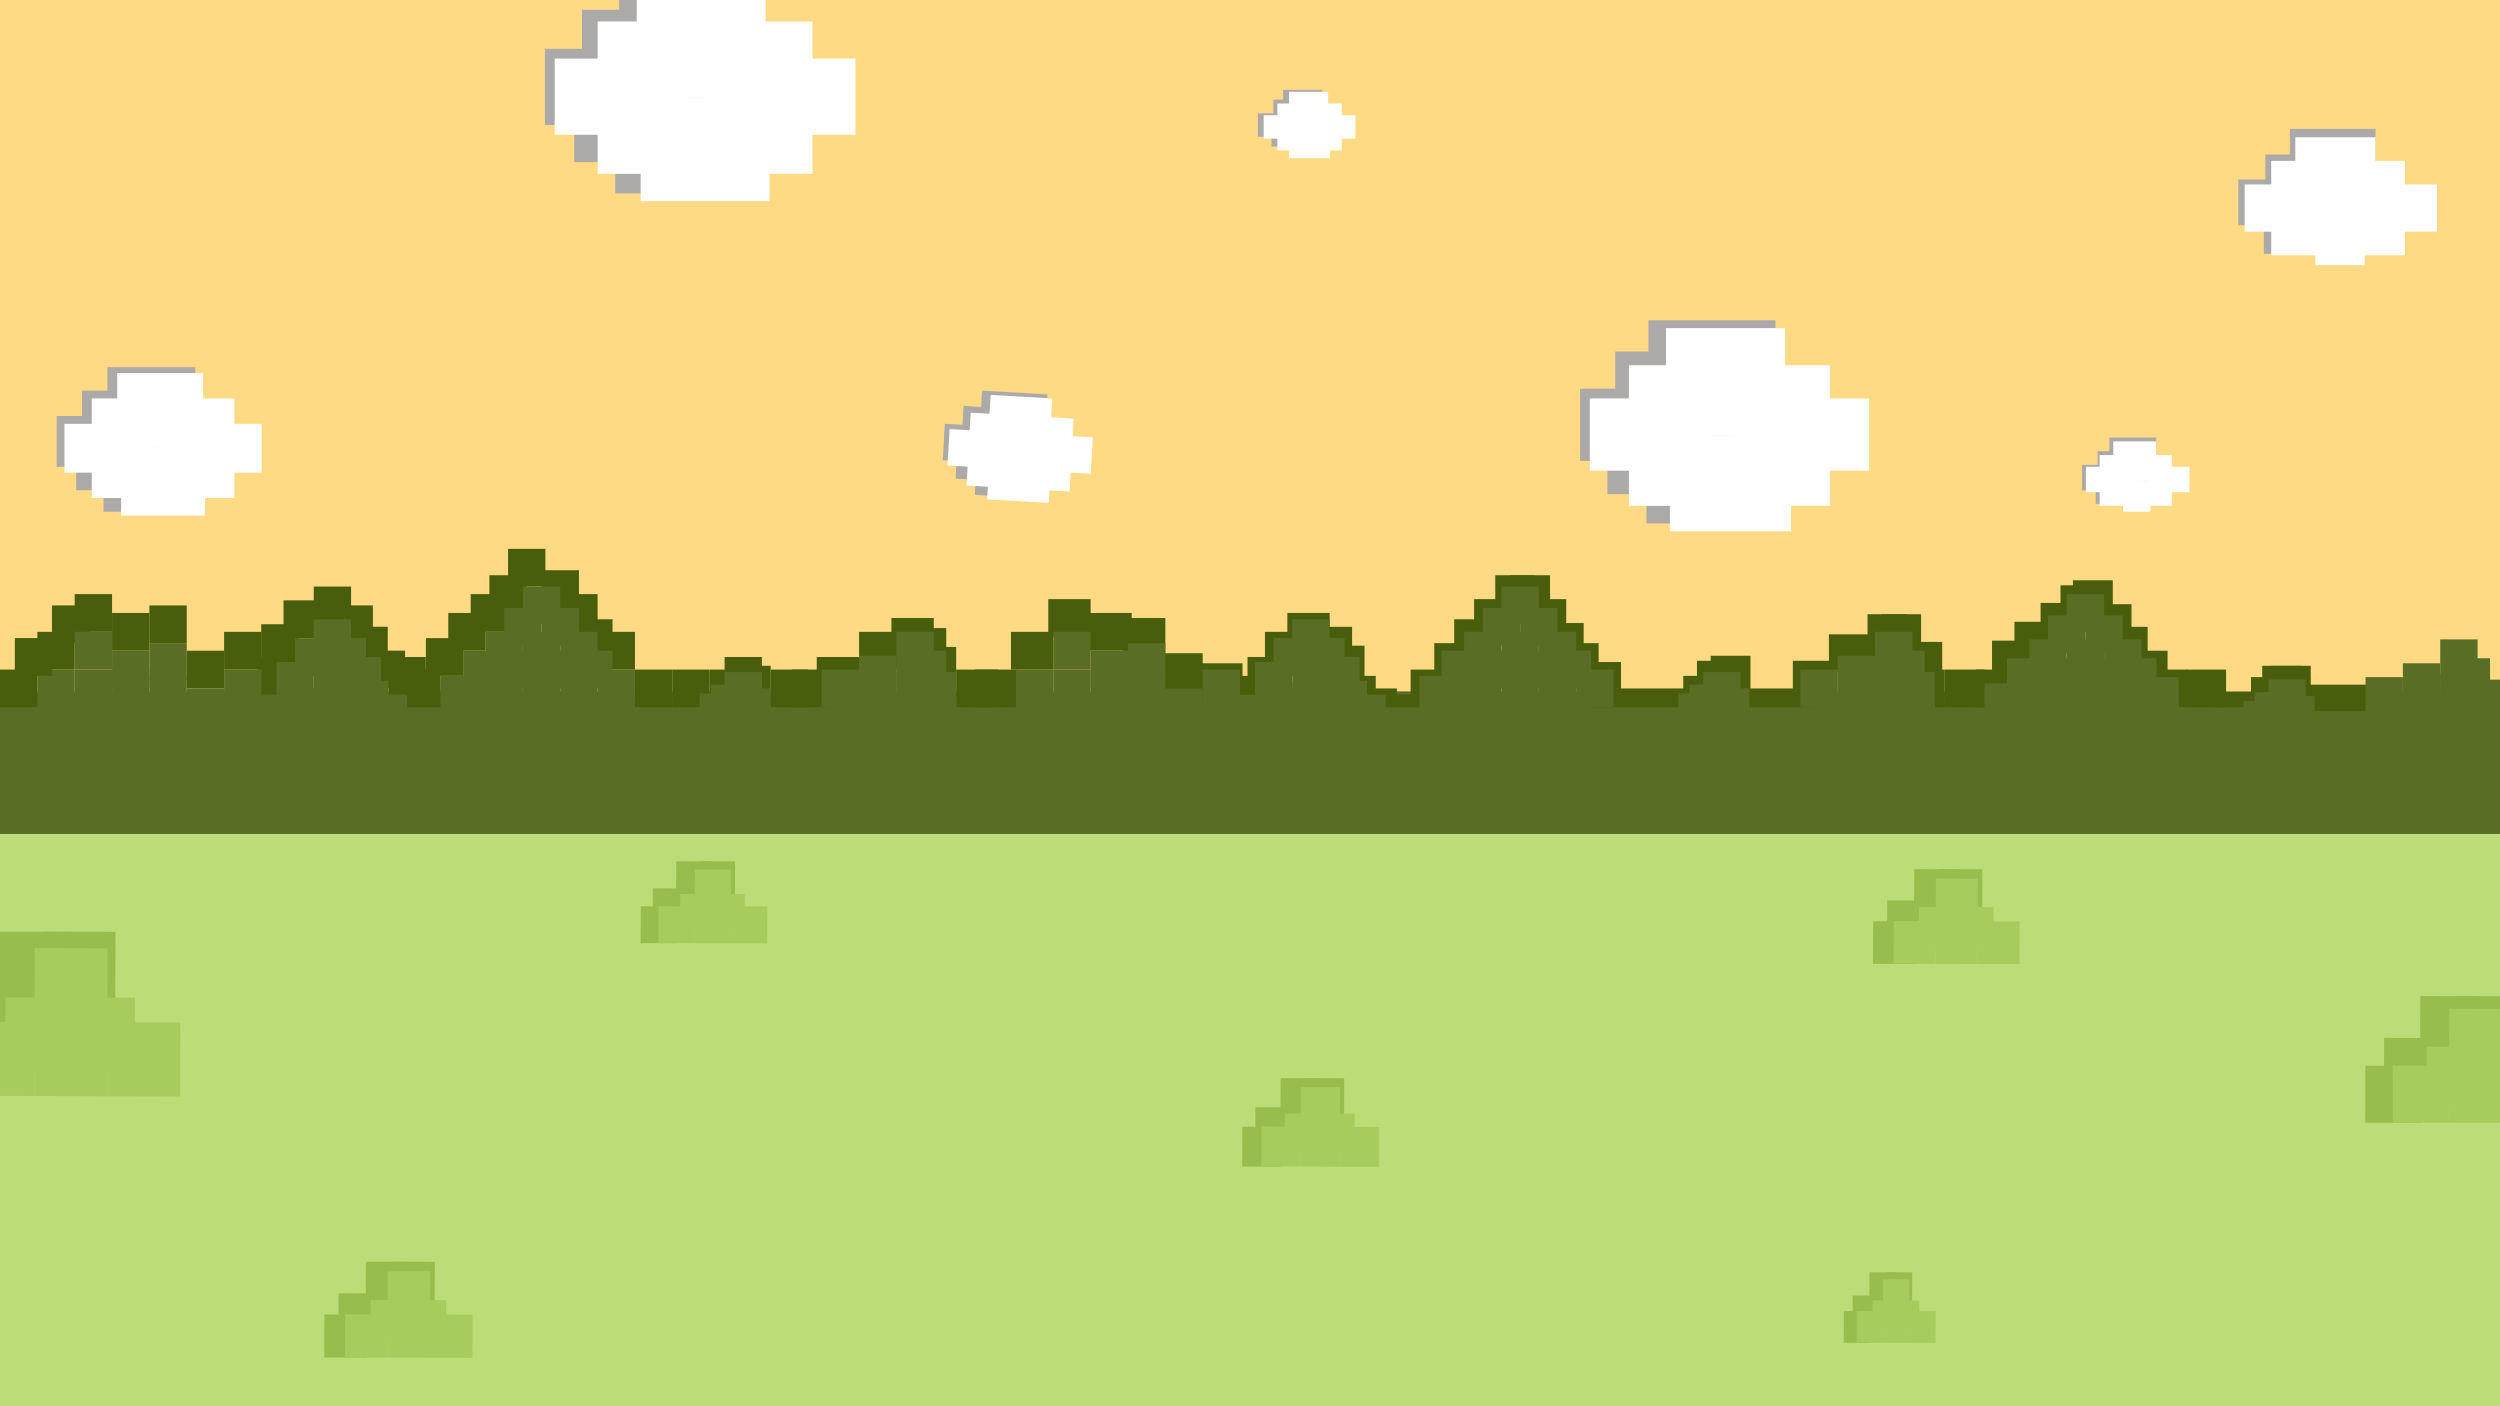 <svg width="1280" height="720" viewBox="0 0 1280 720" fill="none" xmlns="http://www.w3.org/2000/svg">
<rect x="0" y="0" width="1280" height="720" fill="#333333" stroke="none"/>
<g clip-path="url(#clip0)">
<rect width="1280" height="720" fill="white"/>
<path d="M-4 0H1286V720H-4V0Z" fill="#FFDA84"/>
<rect x="-167" y="354" width="1590" height="116" fill="#5A6D24"/>
<rect x="-314" y="427" width="1947.23" height="1039.74" fill="#BBDC77"/>
<rect x="708.845" y="355.702" width="21.673" height="6.44" fill="#485E0C"/>
<rect x="19.123" y="342.823" width="19.123" height="19.32" fill="#5A6D24"/>
<rect y="342.823" width="19.123" height="19.32" fill="#485E0C"/>
<rect x="19.123" y="323.503" width="19.123" height="19.32" fill="#485E0C"/>
<rect x="7.591" y="326.69" width="19.123" height="19.32" fill="#485E0C"/>
<rect x="26.61" y="309.959" width="19.123" height="19.32" fill="#485E0C"/>
<rect x="38.247" y="304.183" width="19.123" height="19.32" fill="#485E0C"/>
<rect x="57.37" y="313.843" width="19.123" height="19.32" fill="#485E0C"/>
<rect x="76.494" y="309.979" width="19.123" height="19.32" fill="#485E0C"/>
<rect x="95.618" y="333.163" width="19.123" height="19.32" fill="#485E0C"/>
<rect x="114.741" y="323.503" width="19.123" height="19.32" fill="#485E0C"/>
<rect x="131.952" y="336.383" width="19.123" height="19.32" fill="#485E0C"/>
<rect x="133.754" y="319.611" width="19.123" height="19.32" fill="#485E0C"/>
<rect x="145.165" y="307.384" width="19.123" height="19.32" fill="#485E0C"/>
<rect x="160.637" y="300.32" width="19.123" height="19.32" fill="#485E0C"/>
<rect x="171.793" y="309.959" width="19.123" height="19.32" fill="#485E0C"/>
<rect x="179.401" y="320.898" width="19.123" height="19.32" fill="#485E0C"/>
<rect x="188.276" y="333.125" width="19.123" height="19.32" fill="#485E0C"/>
<rect x="198.884" y="336.383" width="19.123" height="19.32" fill="#485E0C"/>
<rect x="206.534" y="342.823" width="19.123" height="19.32" fill="#485E0C"/>
<rect x="218.049" y="326.723" width="19.123" height="19.32" fill="#485E0C"/>
<rect x="229.524" y="313.843" width="19.123" height="19.32" fill="#485E0C"/>
<rect x="240.998" y="304.184" width="19.123" height="19.32" fill="#485E0C"/>
<rect x="250.56" y="294.524" width="19.123" height="19.32" fill="#485E0C"/>
<rect x="260.121" y="281" width="19.123" height="19.32" fill="#485E0C"/>
<rect x="277.291" y="291.948" width="19.123" height="19.32" fill="#485E0C"/>
<rect x="286.853" y="304.183" width="19.123" height="19.32" fill="#485E0C"/>
<rect x="294.502" y="317.063" width="19.123" height="19.32" fill="#485E0C"/>
<rect x="305.976" y="323.503" width="19.123" height="19.32" fill="#485E0C"/>
<rect x="325.1" y="342.823" width="19.123" height="19.32" fill="#485E0C"/>
<rect x="344.223" y="342.823" width="19.123" height="19.32" fill="#485E0C"/>
<rect x="363.347" y="342.823" width="19.123" height="19.32" fill="#485E0C"/>
<rect x="370.996" y="336.383" width="19.123" height="19.32" fill="#485E0C"/>
<rect x="375.458" y="340.891" width="19.123" height="19.32" fill="#485E0C"/>
<rect x="394.582" y="342.823" width="19.123" height="19.32" fill="#485E0C"/>
<rect x="405.418" y="342.823" width="19.123" height="19.32" fill="#485E0C"/>
<rect x="418.167" y="336.383" width="21.673" height="19.32" fill="#485E0C"/>
<rect x="439.841" y="323.503" width="21.673" height="19.32" fill="#485E0C"/>
<rect x="456.414" y="316.419" width="21.673" height="19.32" fill="#485E0C"/>
<rect x="462.789" y="321.571" width="21.673" height="19.32" fill="#485E0C"/>
<rect x="467.888" y="331.231" width="21.673" height="19.32" fill="#485E0C"/>
<rect x="489.562" y="342.823" width="21.673" height="19.32" fill="#485E0C"/>
<rect x="499.124" y="342.823" width="21.673" height="19.32" fill="#485E0C"/>
<rect x="517.61" y="323.503" width="21.673" height="19.32" fill="#485E0C"/>
<rect x="536.733" y="306.759" width="21.673" height="19.32" fill="#485E0C"/>
<rect x="557.769" y="313.843" width="21.673" height="19.32" fill="#485E0C"/>
<rect x="574.98" y="316.419" width="21.673" height="19.32" fill="#485E0C"/>
<rect x="594.104" y="334.451" width="21.673" height="19.32" fill="#485E0C"/>
<rect x="614.502" y="339.603" width="21.673" height="19.32" fill="#485E0C"/>
<rect x="632.351" y="346.043" width="21.673" height="19.32" fill="#485E0C"/>
<rect x="647.649" y="323.503" width="21.673" height="19.32" fill="#485E0C"/>
<rect x="659.124" y="313.843" width="21.673" height="19.32" fill="#485E0C"/>
<rect x="670.598" y="320.927" width="21.673" height="19.32" fill="#485E0C"/>
<rect x="676.972" y="330.587" width="21.673" height="19.32" fill="#485E0C"/>
<rect x="682.709" y="346.043" width="21.673" height="19.32" fill="#485E0C"/>
<rect x="693.546" y="352.482" width="21.673" height="9.66" fill="#485E0C"/>
<rect x="722.231" y="342.823" width="21.673" height="19.32" fill="#485E0C"/>
<rect x="734.343" y="329.299" width="20.398" height="19.32" fill="#485E0C"/>
<rect x="744.542" y="317.063" width="20.398" height="19.32" fill="#485E0C"/>
<rect x="754.741" y="306.759" width="20.398" height="19.32" fill="#485E0C"/>
<rect x="765.578" y="294.524" width="20.398" height="19.32" fill="#485E0C"/>
<rect x="773.227" y="294.524" width="20.398" height="19.32" fill="#485E0C"/>
<rect x="781.514" y="306.759" width="20.398" height="19.32" fill="#485E0C"/>
<rect x="790.438" y="318.995" width="20.398" height="19.32" fill="#485E0C"/>
<rect x="798.088" y="329.299" width="20.398" height="19.32" fill="#485E0C"/>
<rect x="809.562" y="338.959" width="20.398" height="19.32" fill="#485E0C"/>
<rect x="861.833" y="346.043" width="20.398" height="19.32" fill="#485E0C"/>
<rect x="868.845" y="338.315" width="20.398" height="19.32" fill="#485E0C"/>
<rect x="875.857" y="335.739" width="20.398" height="19.32" fill="#485E0C"/>
<rect x="917.928" y="338.315" width="20.398" height="19.32" fill="#485E0C"/>
<rect x="936.414" y="324.791" width="20.398" height="19.32" fill="#485E0C"/>
<rect x="956.175" y="314.487" width="20.398" height="22.54" fill="#485E0C"/>
<rect x="963.187" y="314.487" width="20.398" height="19.32" fill="#485E0C"/>
<rect x="974.024" y="328.655" width="20.398" height="19.32" fill="#485E0C"/>
<rect x="975.299" y="342.823" width="20.398" height="19.32" fill="#485E0C"/>
<rect x="995.697" y="342.823" width="20.398" height="19.32" fill="#485E0C"/>
<rect x="1011.63" y="342.823" width="20.398" height="19.32" fill="#485E0C"/>
<rect x="1019.92" y="328.011" width="20.398" height="19.32" fill="#485E0C"/>
<rect x="1031.39" y="318.351" width="20.398" height="19.32" fill="#485E0C"/>
<rect x="1044.78" y="308.691" width="20.398" height="19.32" fill="#485E0C"/>
<rect x="1054.98" y="299.676" width="20.398" height="19.32" fill="#485E0C"/>
<rect x="1061.35" y="297.1" width="20.398" height="19.32" fill="#485E0C"/>
<rect x="1070.92" y="309.335" width="20.398" height="19.32" fill="#485E0C"/>
<rect x="1079.2" y="320.927" width="20.398" height="19.32" fill="#485E0C"/>
<rect x="1089.4" y="333.163" width="20.398" height="19.32" fill="#485E0C"/>
<rect x="1099.6" y="342.823" width="20.398" height="19.32" fill="#485E0C"/>
<rect x="1119.36" y="342.823" width="20.398" height="19.32" fill="#485E0C"/>
<rect x="1152.51" y="346.687" width="20.398" height="19.32" fill="#485E0C"/>
<rect x="1158.25" y="340.891" width="20.398" height="19.32" fill="#485E0C"/>
<rect x="1162.71" y="340.891" width="20.398" height="19.32" fill="#485E0C"/>
<rect x="1167.81" y="350.55" width="58.008" height="13.524" fill="#485E0C"/>
<rect x="1134.02" y="354.414" width="20.398" height="7.728" fill="#485E0C"/>
<rect x="814.661" y="352.482" width="114.741" height="9.66" fill="#485E0C"/>
<rect x="638.725" y="336.383" width="21.673" height="19.32" fill="#485E0C"/>
<rect x="520.159" y="342.823" width="19.123" height="19.32" fill="#5A6D24"/>
<rect x="38.247" y="323.503" width="19.123" height="19.32" fill="#5A6D24"/>
<rect x="539.283" y="323.503" width="19.123" height="19.32" fill="#5A6D24"/>
<rect x="38.247" y="342.823" width="19.123" height="19.32" fill="#5A6D24"/>
<rect x="539.283" y="342.823" width="19.123" height="19.32" fill="#5A6D24"/>
<rect x="57.37" y="342.823" width="19.123" height="19.32" fill="#5A6D24"/>
<rect x="558.406" y="342.823" width="19.123" height="19.32" fill="#5A6D24"/>
<rect x="57.37" y="333.163" width="19.123" height="19.32" fill="#5A6D24"/>
<rect x="558.406" y="333.163" width="19.123" height="19.32" fill="#5A6D24"/>
<rect x="76.494" y="329.299" width="19.123" height="19.32" fill="#5A6D24"/>
<rect x="577.53" y="329.299" width="19.123" height="19.32" fill="#5A6D24"/>
<rect x="76.494" y="346.043" width="19.123" height="19.32" fill="#5A6D24"/>
<rect x="577.53" y="346.043" width="19.123" height="19.32" fill="#5A6D24"/>
<rect x="95.618" y="352.482" width="19.123" height="19.32" fill="#5A6D24"/>
<rect x="596.653" y="352.482" width="19.123" height="19.32" fill="#5A6D24"/>
<rect x="114.741" y="342.823" width="19.123" height="19.32" fill="#5A6D24"/>
<rect x="615.777" y="342.823" width="19.123" height="19.32" fill="#5A6D24"/>
<rect x="128.127" y="355.702" width="19.123" height="19.32" fill="#5A6D24"/>
<rect x="629.163" y="355.702" width="19.123" height="19.32" fill="#5A6D24"/>
<rect x="141.514" y="338.959" width="19.123" height="19.32" fill="#5A6D24"/>
<rect x="642.55" y="338.959" width="19.123" height="19.32" fill="#5A6D24"/>
<rect x="151.076" y="326.723" width="19.123" height="19.32" fill="#5A6D24"/>
<rect x="652.112" y="326.723" width="19.123" height="19.32" fill="#5A6D24"/>
<rect x="160.637" y="317.063" width="19.123" height="19.32" fill="#5A6D24"/>
<rect x="661.673" y="317.063" width="19.123" height="19.32" fill="#5A6D24"/>
<rect x="168.287" y="326.723" width="19.123" height="19.32" fill="#5A6D24"/>
<rect x="669.323" y="326.723" width="19.123" height="19.32" fill="#5A6D24"/>
<rect x="175.936" y="336.383" width="19.123" height="19.32" fill="#5A6D24"/>
<rect x="676.972" y="336.383" width="19.123" height="19.32" fill="#5A6D24"/>
<rect x="160.637" y="339.603" width="19.123" height="19.32" fill="#5A6D24"/>
<rect x="661.673" y="339.603" width="19.123" height="19.32" fill="#5A6D24"/>
<rect x="145.339" y="352.482" width="19.123" height="19.32" fill="#5A6D24"/>
<rect x="646.375" y="352.482" width="19.123" height="19.32" fill="#5A6D24"/>
<rect x="160.637" y="349.262" width="19.123" height="19.32" fill="#5A6D24"/>
<rect x="661.673" y="349.262" width="19.123" height="19.32" fill="#5A6D24"/>
<rect x="179.761" y="348.618" width="19.123" height="19.32" fill="#5A6D24"/>
<rect x="680.797" y="348.618" width="19.123" height="19.32" fill="#5A6D24"/>
<rect x="189.323" y="355.702" width="19.123" height="19.32" fill="#5A6D24"/>
<rect x="690.359" y="355.702" width="19.123" height="19.32" fill="#5A6D24"/>
<rect x="225.657" y="346.043" width="19.123" height="19.32" fill="#5A6D24"/>
<rect x="726.693" y="346.043" width="19.123" height="19.32" fill="#5A6D24"/>
<rect x="1016.1" y="349.906" width="19.123" height="19.32" fill="#5A6D24"/>
<rect x="237.131" y="333.163" width="19.123" height="19.32" fill="#5A6D24"/>
<rect x="738.167" y="333.163" width="19.123" height="19.32" fill="#5A6D24"/>
<rect x="1027.57" y="337.027" width="19.123" height="19.32" fill="#5A6D24"/>
<rect x="248.606" y="323.503" width="19.123" height="19.32" fill="#5A6D24"/>
<rect x="749.641" y="323.503" width="19.123" height="19.32" fill="#5A6D24"/>
<rect x="1039.04" y="327.367" width="19.123" height="19.32" fill="#5A6D24"/>
<rect x="258.167" y="311.267" width="19.123" height="19.32" fill="#5A6D24"/>
<rect x="759.203" y="311.267" width="19.123" height="19.32" fill="#5A6D24"/>
<rect x="1048.61" y="315.131" width="19.123" height="19.32" fill="#5A6D24"/>
<rect x="267.729" y="300.32" width="19.123" height="19.32" fill="#5A6D24"/>
<rect x="768.765" y="300.32" width="19.123" height="19.32" fill="#5A6D24"/>
<rect x="1058.17" y="304.183" width="19.123" height="19.32" fill="#5A6D24"/>
<rect x="277.291" y="311.267" width="19.123" height="19.32" fill="#5A6D24"/>
<rect x="778.327" y="311.267" width="19.123" height="19.32" fill="#5A6D24"/>
<rect x="1067.73" y="315.131" width="19.123" height="19.32" fill="#5A6D24"/>
<rect x="267.729" y="323.503" width="19.123" height="19.32" fill="#5A6D24"/>
<rect x="768.765" y="323.503" width="19.123" height="19.32" fill="#5A6D24"/>
<rect x="1058.17" y="327.367" width="19.123" height="19.32" fill="#5A6D24"/>
<rect x="286.853" y="323.503" width="19.123" height="19.32" fill="#5A6D24"/>
<rect x="787.888" y="323.503" width="19.123" height="19.32" fill="#5A6D24"/>
<rect x="1077.29" y="327.367" width="19.123" height="19.32" fill="#5A6D24"/>
<rect x="256.255" y="333.163" width="19.123" height="19.32" fill="#5A6D24"/>
<rect x="757.291" y="333.163" width="19.123" height="19.32" fill="#5A6D24"/>
<rect x="1046.69" y="337.027" width="19.123" height="19.32" fill="#5A6D24"/>
<rect x="275.379" y="333.163" width="19.123" height="19.32" fill="#5A6D24"/>
<rect x="776.414" y="333.163" width="19.123" height="19.32" fill="#5A6D24"/>
<rect x="1065.82" y="337.027" width="19.123" height="19.32" fill="#5A6D24"/>
<rect x="294.502" y="333.163" width="19.123" height="19.32" fill="#5A6D24"/>
<rect x="795.538" y="333.163" width="19.123" height="19.32" fill="#5A6D24"/>
<rect x="1084.94" y="337.027" width="19.123" height="19.32" fill="#5A6D24"/>
<rect x="305.976" y="342.823" width="19.123" height="19.32" fill="#5A6D24"/>
<rect x="807.012" y="342.823" width="19.123" height="19.32" fill="#5A6D24"/>
<rect x="1096.41" y="346.687" width="19.123" height="19.32" fill="#5A6D24"/>
<rect x="358.247" y="355.058" width="19.123" height="19.32" fill="#5A6D24"/>
<rect x="859.283" y="355.058" width="19.123" height="19.32" fill="#5A6D24"/>
<rect x="1148.69" y="358.922" width="19.123" height="19.32" fill="#5A6D24"/>
<rect x="370.996" y="344.111" width="19.123" height="19.32" fill="#5A6D24"/>
<rect x="872.032" y="344.111" width="19.123" height="19.32" fill="#5A6D24"/>
<rect x="1161.43" y="347.974" width="19.123" height="19.32" fill="#5A6D24"/>
<rect x="375.458" y="352.482" width="19.123" height="19.32" fill="#5A6D24"/>
<rect x="876.494" y="352.482" width="19.123" height="19.32" fill="#5A6D24"/>
<rect x="1165.9" y="356.346" width="19.123" height="19.32" fill="#5A6D24"/>
<rect x="420.717" y="342.823" width="19.123" height="19.32" fill="#5A6D24"/>
<rect x="921.753" y="342.823" width="19.123" height="19.32" fill="#5A6D24"/>
<rect x="1211.16" y="346.687" width="19.123" height="19.32" fill="#5A6D24"/>
<rect x="439.841" y="335.739" width="19.123" height="19.32" fill="#5A6D24"/>
<rect x="940.876" y="335.739" width="19.123" height="19.32" fill="#5A6D24"/>
<rect x="1230.28" y="339.603" width="19.123" height="19.32" fill="#5A6D24"/>
<rect x="458.964" y="323.503" width="19.123" height="19.32" fill="#5A6D24"/>
<rect x="960" y="323.503" width="19.123" height="19.32" fill="#5A6D24"/>
<rect x="1249.4" y="327.367" width="19.123" height="19.32" fill="#5A6D24"/>
<rect x="458.964" y="340.891" width="19.123" height="19.32" fill="#5A6D24"/>
<rect x="960" y="340.891" width="19.123" height="19.32" fill="#5A6D24"/>
<rect x="1249.4" y="344.755" width="19.123" height="19.32" fill="#5A6D24"/>
<rect x="439.841" y="344.111" width="19.123" height="19.32" fill="#5A6D24"/>
<rect x="940.876" y="344.111" width="19.123" height="19.32" fill="#5A6D24"/>
<rect x="1230.28" y="347.974" width="19.123" height="19.32" fill="#5A6D24"/>
<rect x="458.964" y="342.823" width="19.123" height="19.32" fill="#5A6D24"/>
<rect x="960" y="342.823" width="19.123" height="19.32" fill="#5A6D24"/>
<rect x="1249.4" y="346.687" width="19.123" height="19.32" fill="#5A6D24"/>
<rect x="470.438" y="344.111" width="19.123" height="19.32" fill="#5A6D24"/>
<rect x="971.474" y="344.111" width="19.123" height="19.32" fill="#5A6D24"/>
<rect x="1260.88" y="347.974" width="19.123" height="19.32" fill="#5A6D24"/>
<rect x="465.339" y="333.163" width="19.123" height="19.32" fill="#5A6D24"/>
<rect x="966.375" y="333.163" width="19.123" height="19.32" fill="#5A6D24"/>
<rect x="1255.78" y="337.027" width="19.123" height="19.32" fill="#5A6D24"/>
<rect x="363.984" y="350.55" width="14.024" height="19.32" fill="#5A6D24"/>
<rect x="865.02" y="350.55" width="14.024" height="19.32" fill="#5A6D24"/>
<rect x="1154.42" y="354.414" width="14.024" height="19.32" fill="#5A6D24"/>
<rect x="286.853" y="342.823" width="19.123" height="19.32" fill="#5A6D24"/>
<rect x="787.888" y="342.823" width="19.123" height="19.32" fill="#5A6D24"/>
<rect x="1077.29" y="346.687" width="19.123" height="19.32" fill="#5A6D24"/>
<rect x="267.729" y="342.823" width="19.123" height="19.32" fill="#5A6D24"/>
<rect x="768.765" y="342.823" width="19.123" height="19.32" fill="#5A6D24"/>
<rect x="1058.17" y="346.687" width="19.123" height="19.32" fill="#5A6D24"/>
<rect x="248.606" y="342.823" width="19.123" height="19.32" fill="#5A6D24"/>
<rect x="749.641" y="342.823" width="19.123" height="19.32" fill="#5A6D24"/>
<rect x="1039.04" y="346.687" width="19.123" height="19.32" fill="#5A6D24"/>
<rect x="241.594" y="342.823" width="19.123" height="19.32" fill="#5A6D24"/>
<rect x="742.63" y="342.823" width="19.123" height="19.32" fill="#5A6D24"/>
<rect x="1032.03" y="346.687" width="19.123" height="19.32" fill="#5A6D24"/>
<rect width="21.746" height="22.073" transform="matrix(1 0.003 -0.003 1 166.072 672.978)" fill="#98BD4C"/>
<rect width="21.746" height="22.073" transform="matrix(1 0.003 -0.003 1 173.321 662.187)" fill="#98BD4C"/>
<rect width="21.746" height="22.073" transform="matrix(1 0.003 -0.003 1 187.335 646)" fill="#98BD4C"/>
<rect width="21.746" height="22.073" transform="matrix(1 0.003 -0.003 1 200.866 646)" fill="#98BD4C"/>
<rect width="21.746" height="22.073" transform="matrix(1 0.003 -0.003 1 176.704 672.905)" fill="#A7CB5C"/>
<rect width="21.746" height="22.073" transform="matrix(1 0.003 -0.003 1 198.522 650.905)" fill="#A7CB5C"/>
<rect width="21.746" height="22.073" transform="matrix(1 0.003 -0.003 1 198.45 672.978)" fill="#A7CB5C"/>
<rect width="21.746" height="22.073" transform="matrix(1 0.003 -0.003 1 220.196 673.052)" fill="#A7CB5C"/>
<rect width="21.746" height="22.073" transform="matrix(1 0.003 -0.003 1 206.689 665.648)" fill="#A7CB5C"/>
<rect width="21.746" height="22.073" transform="matrix(1 0.003 -0.003 1 189.776 665.591)" fill="#A7CB5C"/>
<rect width="18.564" height="18.844" transform="matrix(1 0.003 -0.003 1 328.062 464.031)" fill="#98BD4C"/>
<rect width="18.564" height="18.844" transform="matrix(1 0.003 -0.003 1 334.25 454.819)" fill="#98BD4C"/>
<rect width="18.564" height="18.844" transform="matrix(1 0.003 -0.003 1 346.214 441)" fill="#98BD4C"/>
<rect width="18.564" height="18.844" transform="matrix(1 0.003 -0.003 1 357.765 441)" fill="#98BD4C"/>
<rect width="18.564" height="18.844" transform="matrix(1 0.003 -0.003 1 337.138 463.968)" fill="#A7CB5C"/>
<rect width="18.564" height="18.844" transform="matrix(1 0.003 -0.003 1 355.764 445.187)" fill="#A7CB5C"/>
<rect width="18.564" height="18.844" transform="matrix(1 0.003 -0.003 1 355.702 464.031)" fill="#A7CB5C"/>
<rect width="18.564" height="18.844" transform="matrix(1 0.003 -0.003 1 374.266 464.094)" fill="#A7CB5C"/>
<rect width="18.564" height="18.844" transform="matrix(1 0.003 -0.003 1 362.736 457.774)" fill="#A7CB5C"/>
<rect width="18.564" height="18.844" transform="matrix(1 0.003 -0.003 1 348.297 457.725)" fill="#A7CB5C"/>
<rect width="37.314" height="37.876" transform="matrix(1 0.003 -0.003 1 -25.438 504.776)" fill="#98BD4C"/>
<rect width="37.314" height="37.876" transform="matrix(1 0.003 -0.003 1 -1.39 477)" fill="#98BD4C"/>
<rect width="37.314" height="37.876" transform="matrix(1 0.003 -0.003 1 21.828 477)" fill="#98BD4C"/>
<rect width="37.314" height="37.876" transform="matrix(1 0.003 -0.003 1 -19.633 523.166)" fill="#A7CB5C"/>
<rect width="37.314" height="37.876" transform="matrix(1 0.003 -0.003 1 17.805 485.417)" fill="#A7CB5C"/>
<rect width="37.314" height="37.876" transform="matrix(1 0.003 -0.003 1 17.681 523.293)" fill="#A7CB5C"/>
<rect width="37.314" height="37.876" transform="matrix(1 0.003 -0.003 1 54.995 523.419)" fill="#A7CB5C"/>
<rect width="37.314" height="37.876" transform="matrix(1 0.003 -0.003 1 31.819 510.715)" fill="#A7CB5C"/>
<rect width="37.314" height="37.876" transform="matrix(1 0.003 -0.003 1 2.797 510.617)" fill="#A7CB5C"/>
<rect width="20.062" height="20.364" transform="matrix(1 0.003 -0.003 1 636.067 576.889)" fill="#98BD4C"/>
<rect width="20.062" height="20.364" transform="matrix(1 0.003 -0.003 1 642.754 566.933)" fill="#98BD4C"/>
<rect width="20.062" height="20.364" transform="matrix(1 0.003 -0.003 1 655.683 552)" fill="#98BD4C"/>
<rect width="20.062" height="20.364" transform="matrix(1 0.003 -0.003 1 668.166 552)" fill="#98BD4C"/>
<rect width="20.062" height="20.364" transform="matrix(1 0.003 -0.003 1 645.875 576.821)" fill="#A7CB5C"/>
<rect width="20.062" height="20.364" transform="matrix(1 0.003 -0.003 1 666.003 556.525)" fill="#A7CB5C"/>
<rect width="20.062" height="20.364" transform="matrix(1 0.003 -0.003 1 665.936 576.889)" fill="#A7CB5C"/>
<rect width="20.062" height="20.364" transform="matrix(1 0.003 -0.003 1 685.998 576.957)" fill="#A7CB5C"/>
<rect width="20.062" height="20.364" transform="matrix(1 0.003 -0.003 1 673.538 570.127)" fill="#A7CB5C"/>
<rect width="20.062" height="20.364" transform="matrix(1 0.003 -0.003 1 657.934 570.074)" fill="#A7CB5C"/>
<rect width="21.495" height="21.818" transform="matrix(1 0.003 -0.003 1 959.071 471.667)" fill="#98BD4C"/>
<rect width="21.495" height="21.818" transform="matrix(1 0.003 -0.003 1 966.237 461)" fill="#98BD4C"/>
<rect width="21.495" height="21.818" transform="matrix(1 0.003 -0.003 1 980.089 445)" fill="#98BD4C"/>
<rect width="21.495" height="21.818" transform="matrix(1 0.003 -0.003 1 993.463 445)" fill="#98BD4C"/>
<rect width="21.495" height="21.818" transform="matrix(1 0.003 -0.003 1 969.58 471.594)" fill="#A7CB5C"/>
<rect width="21.495" height="21.818" transform="matrix(1 0.003 -0.003 1 991.146 449.848)" fill="#A7CB5C"/>
<rect width="21.495" height="21.818" transform="matrix(1 0.003 -0.003 1 991.075 471.667)" fill="#A7CB5C"/>
<rect width="21.495" height="21.818" transform="matrix(1 0.003 -0.003 1 1012.57 471.739)" fill="#A7CB5C"/>
<rect width="21.495" height="21.818" transform="matrix(1 0.003 -0.003 1 999.219 464.421)" fill="#A7CB5C"/>
<rect width="21.495" height="21.818" transform="matrix(1 0.003 -0.003 1 982.501 464.365)" fill="#A7CB5C"/>
<rect width="13.459" height="16.24" transform="matrix(1 0.004 -0.003 1 944.045 671.24)" fill="#98BD4C"/>
<rect width="13.459" height="16.24" transform="matrix(1 0.004 -0.003 1 948.531 663.301)" fill="#98BD4C"/>
<rect width="13.459" height="16.24" transform="matrix(1 0.004 -0.003 1 957.204 651.391)" fill="#98BD4C"/>
<rect width="13.459" height="16.24" transform="matrix(1 0.004 -0.003 1 965.579 651.391)" fill="#98BD4C"/>
<rect width="13.459" height="16.24" transform="matrix(1 0.004 -0.003 1 950.625 671.186)" fill="#A7CB5C"/>
<rect width="13.459" height="16.24" transform="matrix(1 0.004 -0.003 1 964.128 655)" fill="#A7CB5C"/>
<rect width="13.459" height="16.24" transform="matrix(1 0.004 -0.003 1 964.083 671.24)" fill="#A7CB5C"/>
<rect width="13.459" height="16.24" transform="matrix(1 0.004 -0.003 1 977.542 671.294)" fill="#A7CB5C"/>
<rect width="13.459" height="16.24" transform="matrix(1 0.004 -0.003 1 969.182 665.847)" fill="#A7CB5C"/>
<rect width="13.459" height="16.24" transform="matrix(1 0.004 -0.003 1 958.715 665.805)" fill="#A7CB5C"/>
<rect width="28.745" height="29.178" transform="matrix(1 0.003 -0.003 1 1211.1 545.662)" fill="#98BD4C"/>
<rect width="28.745" height="29.178" transform="matrix(1 0.003 -0.003 1 1220.68 531.397)" fill="#98BD4C"/>
<rect width="28.745" height="29.178" transform="matrix(1 0.003 -0.003 1 1239.2 510)" fill="#98BD4C"/>
<rect width="28.745" height="29.178" transform="matrix(1 0.003 -0.003 1 1257.09 510)" fill="#98BD4C"/>
<rect width="28.745" height="29.178" transform="matrix(1 0.003 -0.003 1 1225.15 545.565)" fill="#A7CB5C"/>
<rect width="28.745" height="29.178" transform="matrix(1 0.003 -0.003 1 1253.99 516.484)" fill="#A7CB5C"/>
<rect width="28.745" height="29.178" transform="matrix(1 0.003 -0.003 1 1253.89 545.662)" fill="#A7CB5C"/>
<rect width="28.745" height="29.178" transform="matrix(1 0.003 -0.003 1 1264.79 535.973)" fill="#A7CB5C"/>
<rect width="28.745" height="29.178" transform="matrix(1 0.003 -0.003 1 1242.43 535.897)" fill="#A7CB5C"/>
<path d="M652 51H672V63H652V51Z" fill="#ACA9A9"/>
<path d="M657 46H677V58H657V46Z" fill="#ACA9A9"/>
<path d="M644 58H666V70H644V58Z" fill="#ACA9A9"/>
<path d="M651 63H672V75H651V63Z" fill="#ACA9A9"/>
<path d="M53 236H96V262H53V236Z" fill="#ACA9A9"/>
<path d="M843 232H904V268H843V232Z" fill="#ACA9A9"/>
<path d="M500.172 234.705L531.697 236.526L530.619 255.184L499.094 253.363L500.172 234.705Z" fill="#ACA9A9"/>
<path d="M315 60H381V99H315V60Z" fill="#ACA9A9"/>
<path d="M39 226H84V251H39V226Z" fill="#ACA9A9"/>
<path d="M823 217H887V253H823V217Z" fill="#ACA9A9"/>
<path d="M490.324 226.39L523.136 228.285L522.058 246.943L489.246 245.048L490.324 226.39Z" fill="#ACA9A9"/>
<path d="M294 44H363V83H294V44Z" fill="#ACA9A9"/>
<path d="M29 213H75V239H29V213Z" fill="#ACA9A9"/>
<path d="M809 199H873V236H809V199Z" fill="#ACA9A9"/>
<path d="M483.767 216.974L516.579 218.869L515.501 237.527L482.689 235.632L483.767 216.974Z" fill="#ACA9A9"/>
<path d="M279 25H348V64H279V25Z" fill="#ACA9A9"/>
<path d="M42 200H87V226H42V200Z" fill="#ACA9A9"/>
<path d="M827 180H891V217H827V180Z" fill="#ACA9A9"/>
<path d="M493.332 207.844L526.143 209.739L525.066 228.397L492.254 226.501L493.332 207.844Z" fill="#ACA9A9"/>
<path d="M298 5H367V44H298V5Z" fill="#ACA9A9"/>
<path d="M55 188H100V214H55V188Z" fill="#ACA9A9"/>
<path d="M844 164H909V200H844V164Z" fill="#ACA9A9"/>
<path d="M502.822 200L536.277 201.932L535.199 220.59L501.744 218.658L502.822 200Z" fill="#ACA9A9"/>
<path d="M317 -13H387V26H317V-13Z" fill="#ACA9A9"/>
<path d="M1172.43 66H1216.24V89.413H1172.43V66Z" fill="#ACA9A9"/>
<path d="M1080 224H1104V236H1080V224Z" fill="#ACA9A9"/>
<path d="M1159.09 106.531H1189.55V129.944H1159.09V106.531Z" fill="#ACA9A9"/>
<path d="M1073 246H1090V258H1073V246Z" fill="#ACA9A9"/>
<path d="M1146 91.93H1176.46V115.343H1146V91.93Z" fill="#ACA9A9"/>
<path d="M1066 238H1083V251H1066V238Z" fill="#ACA9A9"/>
<path d="M1159.85 79.091H1190.31V102.503H1159.85V79.091Z" fill="#ACA9A9"/>
<path d="M1074 231H1090V243H1074V231Z" fill="#ACA9A9"/>
<path d="M1175.2 70.28H1216.24V94.448H1175.2V70.28Z" fill="white"/>
<path d="M1082 226H1104V239H1082V226Z" fill="white"/>
<path d="M1185.52 118.615H1210.7V135.734H1185.52V118.615Z" fill="white"/>
<path d="M1087 252H1101V262H1087V252Z" fill="white"/>
<path d="M60 191H104V217H60V191Z" fill="white"/>
<path d="M853 168H914V204H853V168Z" fill="white"/>
<path d="M507.214 202.19L538.739 204.011L537.661 222.669L506.136 220.848L507.214 202.19Z" fill="white"/>
<path d="M326 -9H392V30H326V-9Z" fill="white"/>
<path d="M62 238H105V264H62V238Z" fill="white"/>
<path d="M855 236H917V272H855V236Z" fill="white"/>
<path d="M506.494 237.007L538.019 238.828L536.941 257.485L505.416 255.664L506.494 237.007Z" fill="white"/>
<path d="M328 63H394V103H328V63Z" fill="white"/>
<path d="M660 47H680V59H660V47Z" fill="white"/>
<path d="M660 69H681V81H660V69Z" fill="white"/>
<path d="M1162.87 106.531H1203.9V130.699H1162.87V106.531Z" fill="white"/>
<path d="M1075 246H1097V259H1075V246Z" fill="white"/>
<path d="M47 229H91V255H47V229Z" fill="white"/>
<path d="M834 223H896V259H834V223Z" fill="white"/>
<path d="M495.928 229.941L527.453 231.762L526.376 250.42L494.851 248.599L495.928 229.941Z" fill="white"/>
<path d="M306 50H372V89H306V50Z" fill="white"/>
<path d="M654 65H674V77H654V65Z" fill="white"/>
<path d="M1190.31 106.531H1231.34V130.699H1190.31V106.531Z" fill="white"/>
<path d="M1090 246H1112V259H1090V246Z" fill="white"/>
<path d="M76 229H120V255H76V229Z" fill="white"/>
<path d="M876 223H937V259H876V223Z" fill="white"/>
<path d="M517.16 231.168L548.685 232.988L547.607 251.646L516.082 249.825L517.16 231.168Z" fill="white"/>
<path d="M350 50H416V89H350V50Z" fill="white"/>
<path d="M667 65H687V77H667V65Z" fill="white"/>
<path d="M1190.31 82.364H1231.34V106.531H1190.31V82.364Z" fill="white"/>
<path d="M1090 233H1112V246H1090V233Z" fill="white"/>
<path d="M76 204H120V229H76V204Z" fill="white"/>
<path d="M876 187H937V223H876V187Z" fill="white"/>
<path d="M518.237 212.51L549.762 214.331L548.685 232.988L517.16 231.168L518.237 212.51Z" fill="white"/>
<path d="M350 11H416V50H350V11Z" fill="white"/>
<path d="M667 53H687V65H667V53Z" fill="white"/>
<path d="M1162.87 82.364H1203.9V106.531H1162.87V82.364Z" fill="white"/>
<path d="M1075 233H1097V246H1075V233Z" fill="white"/>
<path d="M47 204H91V229H47V204Z" fill="white"/>
<path d="M834 187H896V223H834V187Z" fill="white"/>
<path d="M497.006 211.283L528.531 213.104L527.453 231.762L495.928 229.941L497.006 211.283Z" fill="white"/>
<path d="M306 11H372V50H306V11Z" fill="white"/>
<path d="M654 53H674V65H654V53Z" fill="white"/>
<path d="M1149.27 94.448H1190.31V118.615H1149.27V94.448Z" fill="white"/>
<path d="M1068 239H1090V252H1068V239Z" fill="white"/>
<path d="M33 217H76V242H33V217Z" fill="white"/>
<path d="M814 204H876V241H814V204Z" fill="white"/>
<path d="M486.192 219.696L517.717 221.517L516.639 240.175L485.114 238.354L486.192 219.696Z" fill="white"/>
<path d="M284 30H350V69H284V30Z" fill="white"/>
<path d="M647 59H667V71H647V59Z" fill="white"/>
<path d="M1206.67 94.448H1247.71V118.615H1206.67V94.448Z" fill="white"/>
<path d="M1099 239H1121V252H1099V239Z" fill="white"/>
<path d="M90 217H134V242H90V217Z" fill="white"/>
<path d="M896 204H957V241H896V204Z" fill="white"/>
<path d="M528.011 222.112L559.536 223.933L558.458 242.59L526.933 240.769L528.011 222.112Z" fill="white"/>
<path d="M372 30H438V69H372V30Z" fill="white"/>
<path d="M674 59H694V71H674V59Z" fill="white"/>
</g>
<defs>
<clipPath id="clip0">
<rect width="1280" height="720" fill="white"/>
</clipPath>
</defs>
</svg>

